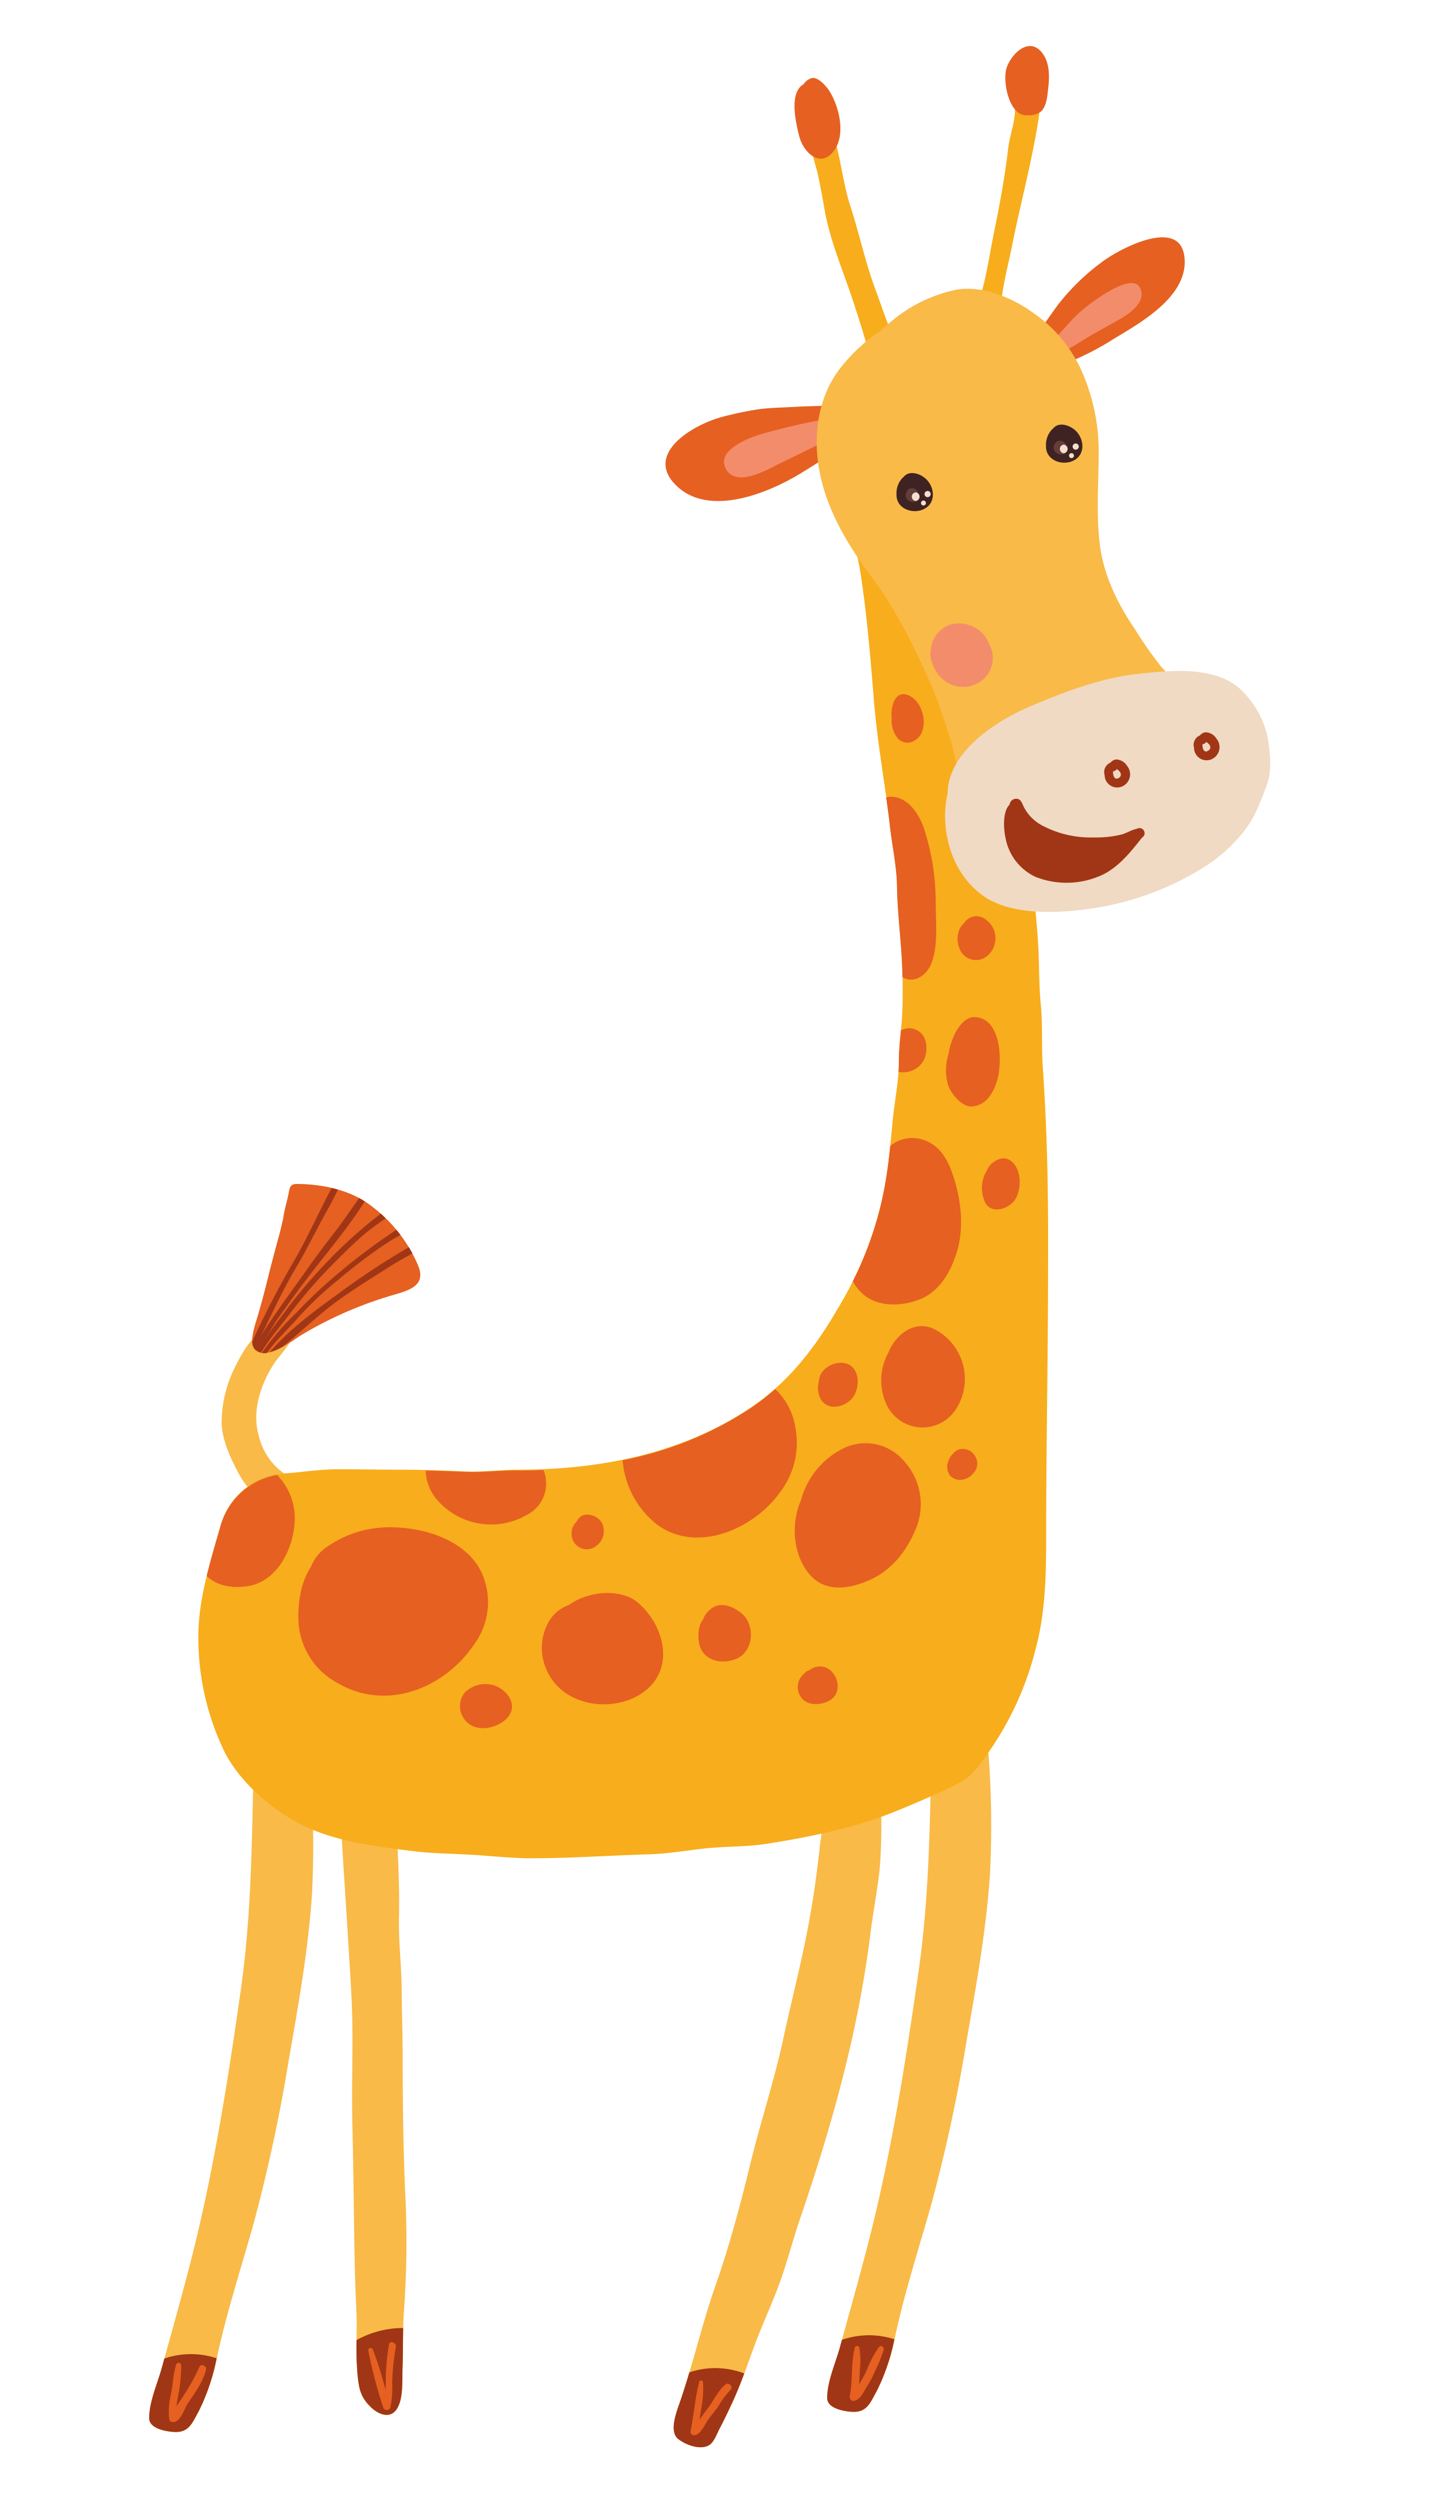 <svg xmlns="http://www.w3.org/2000/svg" viewBox="0 0 256.57 446.89">
  <defs>
    <style>
      .cls-1 {
        fill: #f8ad1c;
      }

      .cls-2 {
        fill: #e66021;
      }

      .cls-3 {
        fill: #f9ba48;
      }

      .cls-4 {
        fill: #f38c6b;
      }

      .cls-5 {
        fill: #f0dac3;
      }

      .cls-6 {
        fill: #a03615;
      }

      .cls-7 {
        fill: #3f2322;
      }

      .cls-8 {
        fill: #643e39;
      }

      .cls-9 {
        fill: #f6e1d0;
      }
    </style>
  </defs>
  <title>figure_animal_9</title>
  <g id="Objects">
    <g>
      <g>
        <path class="cls-1" d="M185.07,17.08a5,5,0,0,0-3-.16c-.91.53-.59,1.9-.6,2.74,0,2.36-1,4.68-1.23,7-.58,5-1.52,10-2.51,14.86s-1.6,9.74-3.38,14.29a.6.6,0,0,0,.58.76H175c1,.73,3.86,2.16,3.86.17,0-4.33,1.31-8.88,2.15-13.11,1.65-8.22,3.93-16.36,5-24.68C186.18,17.94,186,17.47,185.07,17.08Z"/>
        <path class="cls-1" d="M156.45,51.55c-1.78-4.83-2.81-9.8-4.4-14.68-1.45-4.46-1.75-9.2-3.32-13.6-.8-2.26-2.86-.8-3.44.76a.47.47,0,0,0-.5.54,36,36,0,0,0,1.3,6c.57,2.49,1,5,1.45,7.5,1,5.19,3.12,10.19,4.8,15.18q1.18,3.54,2.26,7.12c.53,1.77.92,4.55,2.2,6,1.1,1.23,4.82.89,4.82-1.17,0-1.79-1.53-4-2.2-5.65C158.33,56.93,157.44,54.23,156.45,51.55Z"/>
      </g>
      <g>
        <path class="cls-2" d="M186.38,9.51c-2.37-3.16-5.7.21-6.45,2.78-.68,2.33.5,8.63,3.82,8.32l.11,0a3.52,3.52,0,0,0,2.31-.72c1-1,1.1-2.89,1.25-4.21C187.67,13.6,187.66,11.22,186.38,9.51Z"/>
        <path class="cls-2" d="M145,14a2.58,2.58,0,0,0-1.32,1.05c-2.69,1.52-1.36,7-.78,9.3.72,2.85,3.71,5.78,6.13,2.7,2.29-2.93,1-8.09-.82-10.92C147.64,15.33,146.15,13.56,145,14Z"/>
      </g>
      <path class="cls-3" d="M176.37,309.14c-.12-1.42.17-5.82-2.27-5.32s-6.07.41-7.08,2.83a.57.57,0,0,0-.36.54c-.39,15-.27,30-2.38,44.85-2.21,15.48-4.61,30.94-8.35,46.12-1.77,7.17-3.83,14.31-5.77,21.44-.76,2.78-2.26,6.06-2.26,9,0,1.93,3.11,2.4,4.42,2.48,2.68.16,3.25-1.55,4.44-3.7a39,39,0,0,0,3.39-10.27c1.72-7.78,4.2-15.45,6.37-23.12a294.87,294.87,0,0,0,6.31-29.28c1.71-9.81,3.48-19.61,4.16-29.57A173,173,0,0,0,176.37,309.14Z"/>
      <path class="cls-3" d="M52.88,307.43c-2.59.53-6.07.41-7.08,2.83a.57.57,0,0,0-.36.54c-.39,15-.27,30-2.38,44.85-2.21,15.48-4.61,30.94-8.35,46.12-1.77,7.17-3.83,14.31-5.77,21.44-.76,2.78-2.26,6.06-2.26,9,0,1.93,3.11,2.4,4.42,2.48,2.68.16,3.25-1.55,4.44-3.7a39,39,0,0,0,3.39-10.27c1.72-7.78,4.2-15.45,6.37-23.12a294.84,294.84,0,0,0,6.31-29.28c1.71-9.81,3.48-19.61,4.16-29.57a173.05,173.05,0,0,0-.61-26C55,311.34,55.32,306.93,52.88,307.43Z"/>
      <path class="cls-3" d="M157.29,334a99.38,99.38,0,0,0,.21-11.5c0-1.19.07-5.49-1.92-5.52-1.49,0-2.71.71-4.13,1.08s-2.27,1.46-3.56,1.86a.74.74,0,0,0-.64.3.75.75,0,0,0-.06.88,47.44,47.44,0,0,1-.54,8.33c-.48,4.28-1,8.56-1.78,12.81-1.27,7.4-3.21,14.67-4.79,22-1.63,7.62-4.1,15-5.94,22.57-1.77,7.3-3.74,14.65-6.23,21.75-2.4,6.84-4,14-6.36,20.81-.51,1.5-2,5.16-.33,6.52,1.31,1.06,3.94,2.08,5.55,1.14.88-.51,1.4-2,1.85-2.89.84-1.58,1.61-3.21,2.36-4.83,1.6-3.42,2.76-7,4.1-10.56s2.92-6.9,4.21-10.42c1.41-3.83,2.41-7.81,3.73-11.68,5.62-16.47,10.27-32.91,12.5-50.21C156,342.3,156.84,338.18,157.29,334Z"/>
      <path class="cls-3" d="M72,368c0-4-.14-7.91-.18-11.87,0-4.51-.58-9-.48-13.54.18-7.49-.55-15-.55-22.48,0-3-1-4.89-3.69-6.22-1.25-.63-4.85-2.11-6.32-1.34a2,2,0,0,0-.52,1c.69,14.37,1.78,28.72,2.57,43.1.41,7.48,0,15,.16,22.48.2,7.78.25,15.56.39,23.34q.09,5.29.34,10.58c.17,3.76-.17,7.5.19,11.25.25,2.62.51,4.17,2.42,6,1.17,1.14,3.16,2.08,4.4.6,1.46-1.74,1.16-5.41,1.24-7.52.13-3.59,0-7.22.29-10.8a174.85,174.85,0,0,0,.15-21.45C72.09,383.42,72,375.7,72,368Z"/>
      <path class="cls-3" d="M52.63,264.74c-.94-.7-1.86-1.37-2.77-2.11a11.44,11.44,0,0,1-3.59-6c-1.29-4.32.34-9.2,2.67-12.82,1.09-1.7,4.28-4.65,3.66-6.92-.52-1.88-3.28-.37-4.23.06-3,1.36-4.77,4.23-6.15,7a22.57,22.57,0,0,0-2.6,10.32c.12,3.24,1.51,6.15,3,9,1.29,2.43,3.24,4.79,6.18,4.9a.58.58,0,0,0,.54-.32,4.61,4.61,0,0,0,3.57-2A.78.78,0,0,0,52.63,264.74Z"/>
      <path class="cls-2" d="M74.73,226.13a26,26,0,0,0-9-11.06c-3.59-2.51-8.42-3.45-12.73-3.45-1.25,0-1.23.9-1.44,1.89-.29,1.41-.74,2.81-.92,4.23-.23,1-.45,2-.72,3-.72,2.65-1.44,5.3-2.1,8-.61,2.5-1.32,5.1-2.07,7.56-.31,1-1.05,3.46-.44,4.5,1.68,2.86,6.75-1,8.28-2A69.18,69.18,0,0,1,69,231.86C72.07,230.84,76.53,230.34,74.73,226.13Z"/>
      <path class="cls-1" d="M187.06,202.26c-.15-3.87-.37-7.75-.62-11.61-.24-3.66,0-7.3-.35-11s-.26-7.31-.48-11c-.24-4-.75-8-.92-12-.33-7.82-1.09-15.55-1.74-23.34a203.51,203.51,0,0,0-3-22.82c-1.22-6.14-2.28-12.71-8.21-15.93-3.6-2-7.8-2.45-11.51-4.17-2.25-1-3.56-2.68-5.13-4.5a40.5,40.5,0,0,0-3.24-3.24.78.78,0,0,0-1-.1.73.73,0,0,0-.62.87c.51,2.73.93,5.46,1.39,8.2.63,3.75,1.71,7.39,2.28,11.17,1.13,7.44,1.74,15,2.35,22.51s2,14.94,2.88,22.43c.41,3.58,1.19,7,1.25,10.66s.47,7.48.74,11.17c.26,3.5.31,7,.23,10.5-.07,3.24-.65,6.44-.65,9.66,0,3.51-.77,7.09-1.1,10.58-.37,3.92-.72,7.79-1.39,11.69a66.59,66.59,0,0,1-8.6,22.19c-4,6.85-8.64,12.85-15.29,17.34-12.26,8.29-27,11.16-41.55,11.17-3.24,0-6.43.44-9.67.3-3.89-.17-7.74-.3-11.65-.3-3.67,0-7.33-.08-11-.08-3.21,0-6.38.51-9.56.75A12.73,12.73,0,0,0,39.36,273c-1.94,6.72-4.12,13.61-3.89,20.69a46.86,46.86,0,0,0,4.74,19.57c2.76,5.29,8.16,10,13.41,12.74,6.09,3.14,13.66,4.06,20.39,4.88,3.58.44,7.14.43,10.73.66,3.36.21,6.82.6,10.17.6,7.1,0,14.13-.5,21.21-.71,3.34-.1,6.68-.69,10-1.05,3.68-.4,7.35-.25,11-.83,7.33-1.16,15.07-2.71,22-5.4,3-1.18,6-2.48,9-3.83a37.66,37.66,0,0,0,4.5-2.3,15.82,15.82,0,0,0,3.35-3.74,55.62,55.62,0,0,0,9.17-19.46c1.82-6.64,1.91-13.68,1.91-20.53,0-16,.34-32,.34-48C187.43,218.32,187.37,210.29,187.06,202.26Z"/>
      <path class="cls-2" d="M211.76,45.86c-.88-7.23-12-1.16-14.77,1a39.88,39.88,0,0,0-7.85,7.64c-1,1.36-2,2.81-3,4.23a14.46,14.46,0,0,0-1.72,2.87.78.78,0,0,0-.16,1.15c1.24,1.6,2.65,3.48,5,2.68a49.42,49.42,0,0,0,9.79-4.81C204.13,57.56,212.61,52.83,211.76,45.86Z"/>
      <path class="cls-2" d="M154.21,72.22a.81.81,0,0,0-.22,0,.58.58,0,0,0-.5-.17c-3.63.58-7.48.44-11.15.66-2.25.14-4.4.14-6.64.43a61.23,61.23,0,0,0-6.18,1.27c-5.14,1.22-14.72,6.6-8.5,12.48,5.93,5.61,16.58,1.16,22.35-2.42a119.1,119.1,0,0,0,10.75-7.31C155.48,76.08,156.61,72.83,154.21,72.22Z"/>
      <path class="cls-4" d="M203.82,51.42c-1.3-2.57-7.13,1.61-8.28,2.42A25.74,25.74,0,0,0,190.91,58c-1.18,1.36-2.91,2.88-3.4,4.67a.53.53,0,0,0,.71.6.71.71,0,0,0,.34,0c2-.39,3.73-1.64,5.44-2.69s3.76-2.14,5.65-3.2S205.18,54.11,203.82,51.42Z"/>
      <path class="cls-4" d="M150.95,74.86c-1.87-.38-4,.17-5.8.53-2.79.55-5.57,1.25-8.32,2-2.1.54-8.89,2.81-7.08,6.34s7.3.26,9.61-.85c2.67-1.27,5.29-2.63,8-3.89,1.55-.73,3.58-1.46,4.54-3A.76.76,0,0,0,150.95,74.86Z"/>
      <path class="cls-3" d="M212.81,124a55.36,55.36,0,0,1-5.13-4.75,71.24,71.24,0,0,1-4.76-6.79c-3.09-4.49-5.63-9.75-6.29-15.2s-.19-11.19-.19-16.68a35.51,35.51,0,0,0-3.13-14.46A24.9,24.9,0,0,0,184.84,56c-3.67-2.71-9.08-5-13.73-4.24a26.28,26.28,0,0,0-11.41,5.4c-.8.64-1.56,1.29-2.3,2a30.74,30.74,0,0,0-7.11,6.57c-3.94,5-4.9,11.71-3.9,17.78,1.2,7.24,5,13.68,9.35,19.48s7.7,12.56,10.64,19.19A103.23,103.23,0,0,1,170,132.44c.91,2.82,1.12,6,2.35,8.68.84,1.85,2.11,3.51,4.32,3,1.2-.28,2.49-1.62,3.45-2.34a53.46,53.46,0,0,1,5-3.42c6.54-3.87,14-6.09,21.39-7.58,1.67-.33,3.32-.71,5-1.06a5.73,5.73,0,0,0,2.71-1.1C215.56,127.09,214.05,125.06,212.81,124Z"/>
      <path class="cls-5" d="M226.59,131.55a16.54,16.54,0,0,0-4.11-7.65c-4.45-5-12.88-4.11-18.81-3.48-6.85.73-13.54,3.29-19.84,6-6,2.57-14.36,8.13-14.41,15.43v0a18,18,0,0,0-.45,3.93c0,5.58,2.31,11.26,7,14.46,5.11,3.48,13.49,3,19.3,2.13a52,52,0,0,0,19.8-7.25,28,28,0,0,0,7.29-6.48c2-2.47,3.06-5.46,4.16-8.41C227.48,137.69,227.08,134.15,226.59,131.55Z"/>
      <g>
        <path class="cls-6" d="M201.49,136.86a2.38,2.38,0,0,0-1.93-1.12,1.55,1.55,0,0,0-1,.56,1.83,1.83,0,0,0-1.06,2.22,2.24,2.24,0,0,0,3,2.1A2.37,2.37,0,0,0,201.49,136.86Zm-1.6,2.26c-.65.24-.83-.42-.88-.92a2.25,2.25,0,0,1,0-.32,1.18,1.18,0,0,0,.59-.3l.09-.12,0,0a1.77,1.77,0,0,1,.35.29C200.53,138.15,200.56,138.87,199.89,139.12Z"/>
        <path class="cls-6" d="M217.48,132a2.38,2.38,0,0,0-1.93-1.12,1.55,1.55,0,0,0-1,.56,1.83,1.83,0,0,0-1.06,2.22,2.24,2.24,0,0,0,3,2.1A2.37,2.37,0,0,0,217.48,132Zm-1.6,2.26c-.65.24-.83-.42-.88-.91a2.26,2.26,0,0,1,0-.32,1.18,1.18,0,0,0,.59-.3l.09-.12,0,0a1.77,1.77,0,0,1,.35.29C216.52,133.26,216.56,134,215.89,134.22Z"/>
      </g>
      <path class="cls-6" d="M203.28,148.13c-.92.19-1.72.7-2.64,1a18.91,18.91,0,0,1-5,.55,18.54,18.54,0,0,1-9.22-2.09,7.74,7.74,0,0,1-3.39-3.4c-.2-.46-.48-1.22-1-1.38a1.19,1.19,0,0,0-1.52,1c-1.3,1.27-1.07,4.48-.72,6a9.59,9.59,0,0,0,5.33,6.91,15.15,15.15,0,0,0,11.15,0c3.37-1.26,5.77-4.28,7.91-7A.88.88,0,0,0,203.28,148.13Z"/>
      <path class="cls-2" d="M160.31,131.7a2.31,2.31,0,0,0,2.66.93,3.2,3.2,0,0,0,2.08-2.57c.48-2.16-.68-5.2-2.92-5.89s-2.91,2.41-2.7,4.17A5.12,5.12,0,0,0,160.31,131.7Z"/>
      <path class="cls-2" d="M165.2,148.09c-.87-2.61-2.88-5.68-5.92-5.68a2.41,2.41,0,0,0-.83.15c.24,1.75.48,3.51.68,5.27.41,3.58,1.19,7,1.25,10.66s.47,7.48.74,11.17c.12,1.66.2,3.32.23,5,.12.06.22.13.34.18,2.2.93,4.22-.86,4.92-2.86,1.17-3.34.68-7.46.68-10.94A41.85,41.85,0,0,0,165.2,148.09Z"/>
      <path class="cls-2" d="M176.77,170.62a4.09,4.09,0,0,0-.46-6.21,2.6,2.6,0,0,0-3.94.59,3.54,3.54,0,0,0-.78,1,4.5,4.5,0,0,0,0,3.63A3.13,3.13,0,0,0,176.77,170.62Z"/>
      <path class="cls-2" d="M164.2,184.29a2.94,2.94,0,0,0-3.12-.11h0c-.18,1.88-.37,3.75-.37,5.62,0,.59,0,1.18-.06,1.77a4.18,4.18,0,0,0,4.1-1.46C166,188.66,166.05,185.38,164.2,184.29Z"/>
      <path class="cls-2" d="M173.67,197.77c2.49-.11,3.79-2.16,4.52-4.35,1.09-3.26,1-11.4-3.88-11.63-1.92-.09-3.34,2.26-3.92,3.75a12.09,12.09,0,0,0-.78,2.77,9.51,9.51,0,0,0-.08,5.68C170,195.44,172,197.85,173.67,197.77Z"/>
      <path class="cls-2" d="M180.75,207.51c-1.13-.86-2.34-.44-3.34.39a3.1,3.1,0,0,0-1,1.43l-.24.38a5.94,5.94,0,0,0-.21,4.78c.9,2.73,4.35,1.72,5.53-.08S182.72,209,180.75,207.51Z"/>
      <path class="cls-2" d="M164.36,203.54a6.16,6.16,0,0,0-5.19,1.28c-.25,2.43-.54,4.84-1,7.27A61.52,61.52,0,0,1,152.48,229a8,8,0,0,0,2.19,2.61c2.72,2.08,6.85,1.83,9.84.61,3.41-1.4,5.31-4.63,6.43-8,1.44-4.27,1-9-.28-13.29C169.64,207.51,168.09,204.34,164.36,203.54Z"/>
      <path class="cls-2" d="M170.9,251.91a10,10,0,0,0-4-14.42c-3.48-1.54-6.77,1.06-8.08,4.3a10.27,10.27,0,0,0-.38,9.11A7.11,7.11,0,0,0,170.9,251.91Z"/>
      <path class="cls-2" d="M150.39,259.09a14.48,14.48,0,0,0-7.18,9.06c-1.88,4.27-1.39,9.84,1.55,13.27,2.78,3.24,7,2.59,10.49,1.09,4.23-1.81,6.88-5.3,8.58-9.44a11.49,11.49,0,0,0-2.26-12A9,9,0,0,0,150.39,259.09Z"/>
      <path class="cls-2" d="M139.35,266.87a14.47,14.47,0,0,0,2.9-11.43,12,12,0,0,0-3.65-7.17,40.68,40.68,0,0,1-4.28,3.35,63.52,63.52,0,0,1-23,9.39,16.23,16.23,0,0,0,6.11,11.45C124.54,277.77,134.69,273.31,139.35,266.87Z"/>
      <path class="cls-2" d="M152.47,249.79c1.32-1.73,1.35-5.33-1.17-6.08-2-.59-4.78.9-4.86,3.09a4.24,4.24,0,0,0,.36,3.35C148.11,252.29,151.2,251.46,152.47,249.79Z"/>
      <path class="cls-2" d="M172.46,259a2.1,2.1,0,0,0-2,.78,2.85,2.85,0,0,0-.86,1.28,2.61,2.61,0,0,0,.31,2.73c1.25,1.29,3.31.71,4.26-.64a2.41,2.41,0,0,0,.32-2.58A2.53,2.53,0,0,0,172.46,259Z"/>
      <path class="cls-2" d="M132.43,288.24c-1.22-.93-3-1.8-4.55-1.12a4,4,0,0,0-2.18,2.36c-.89,1-.92,3-.72,4.15.56,3.29,4.34,4.07,7,2.7C134.87,294.81,135,290.17,132.43,288.24Z"/>
      <path class="cls-2" d="M144.72,298.54a1.54,1.54,0,0,0-.56.24,7.17,7.17,0,0,0-1.06,1.12,3.15,3.15,0,0,0-.15,3c.91,2,3.53,2,5.21,1.13,2.13-1.08,2-3.79.5-5.3A2.89,2.89,0,0,0,144.72,298.54Z"/>
      <path class="cls-2" d="M83.11,263.08q-3.48-.15-7-.23a8.4,8.4,0,0,0,1.85,5,12.77,12.77,0,0,0,16.09,3,6.31,6.31,0,0,0,3.12-8.1c-1.48.06-3,.1-4.44.1C89.54,262.78,86.35,263.22,83.11,263.08Z"/>
      <path class="cls-2" d="M106.64,276.29a3.26,3.26,0,0,0,.79-4.4,3.22,3.22,0,0,0-2.57-1.17,1.93,1.93,0,0,0-1.71,1.2,4,4,0,0,0-.29.29,3,3,0,0,0-.58,2.63A2.71,2.71,0,0,0,106.64,276.29Z"/>
      <path class="cls-2" d="M114.09,286.48c-3-2.6-8.89-2.16-12.4.4a6.66,6.66,0,0,0-3.58,3,9.41,9.41,0,0,0-.26,8.84c2.84,6.21,11.47,7.48,16.8,4C120.84,298.66,118.94,290.66,114.09,286.48Z"/>
      <path class="cls-2" d="M87.92,301.13a5.28,5.28,0,0,0-3.94.69,2.11,2.11,0,0,0-.28.22,2.06,2.06,0,0,0-.75.68,3.82,3.82,0,0,0-.08,4.33c1.66,2.7,5.57,2.1,7.58.26C93,304.93,90.63,301.74,87.92,301.13Z"/>
      <path class="cls-2" d="M85.2,293.28a12.67,12.67,0,0,0,.73-12.56c-2.28-4.43-7.56-6.73-12.23-7.43-5.66-.86-10.63,0-15.39,3.29a7.82,7.82,0,0,0-2.76,3.56c-1.73,2.6-2.28,6.26-2.2,9.18a13.2,13.2,0,0,0,6.78,11.37C69.12,306.12,79.85,301.72,85.2,293.28Z"/>
      <path class="cls-2" d="M49.55,263.63A12.73,12.73,0,0,0,39.36,273c-.83,2.86-1.69,5.75-2.4,8.67,1.88,1.92,4.84,2.22,7.34,1.83,5.86-.92,8.78-8,8.36-13.21A11.27,11.27,0,0,0,49.55,263.63Z"/>
      <path class="cls-6" d="M132.95,424.18a14.49,14.49,0,0,0-9.7-.15c-.53,1.8-1.09,3.58-1.7,5.36-.51,1.5-2,5.16-.33,6.52,1.31,1.06,3.94,2.08,5.55,1.14.88-.51,1.4-2,1.85-2.89.84-1.58,1.61-3.21,2.36-4.83s1.45-3.38,2.09-5.1Z"/>
      <path class="cls-6" d="M159.91,418.11a14.72,14.72,0,0,0-9.38.11l-.38,1.38c-.76,2.78-2.26,6.06-2.26,9,0,1.93,3.11,2.4,4.42,2.48,2.68.16,3.25-1.55,4.44-3.7A36.08,36.08,0,0,0,159.91,418.11Z"/>
      <path class="cls-6" d="M63.75,418.26a55.9,55.9,0,0,0,.16,6c.25,2.62.51,4.17,2.42,6,1.17,1.14,3.16,2.08,4.4.6,1.46-1.74,1.16-5.41,1.24-7.52.09-2.4.06-4.82.12-7.24A17.18,17.18,0,0,0,63.75,418.26Z"/>
      <path class="cls-6" d="M38.73,421.51a14.68,14.68,0,0,0-9.35.05l-.45,1.64c-.76,2.78-2.26,6.06-2.26,9,0,1.93,3.11,2.4,4.42,2.48,2.68.16,3.25-1.55,4.44-3.7A36.68,36.68,0,0,0,38.73,421.51Z"/>
      <path class="cls-7" d="M188.27,76.62a1.43,1.43,0,0,0-.13.09,4,4,0,0,0-1.12,3c-.08,2.6,3,3.65,5,2.57s1.81-3.54.58-5C191.65,76.11,189.36,75.2,188.27,76.62Z"/>
      <path class="cls-7" d="M161.54,85.28a1.4,1.4,0,0,0-.13.09,4,4,0,0,0-1.12,3c-.08,2.6,3,3.65,5,2.57s1.81-3.55.58-5C164.92,84.77,162.64,83.85,161.54,85.28Z"/>
      <g>
        <path class="cls-8" d="M164.29,88.34a.64.64,0,0,0-.06-.11,1.24,1.24,0,0,0-.68-.85,1.2,1.2,0,0,0-1,0l0,0a.81.81,0,0,0-.1.08.84.84,0,0,0-.12.09,1.57,1.57,0,0,0-.4.94,1.23,1.23,0,0,0,.84,1.14l.06,0a1.34,1.34,0,0,0,.29.08h0a1.21,1.21,0,0,0,.41,0l.18-.07.2-.1.07-.05A1,1,0,0,0,164.29,88.34Z"/>
        <path class="cls-9" d="M163.72,88a.78.78,0,0,0,0,1.55A.78.78,0,0,0,163.72,88Z"/>
        <path class="cls-9" d="M165.85,87.76a.55.55,0,0,0,0,1.1A.55.55,0,0,0,165.85,87.76Z"/>
        <path class="cls-9" d="M165.11,89.47a.44.44,0,0,0,0,.88A.44.44,0,0,0,165.11,89.47Z"/>
      </g>
      <g>
        <path class="cls-8" d="M190.76,79.85a.57.57,0,0,0-.06-.11,1.24,1.24,0,0,0-.68-.85,1.2,1.2,0,0,0-1,0l0,0a.78.78,0,0,0-.11.08.83.83,0,0,0-.12.09,1.57,1.57,0,0,0-.4.94,1.23,1.23,0,0,0,.84,1.14l.06,0a1.33,1.33,0,0,0,.29.08h0a1.2,1.2,0,0,0,.41,0l.18-.07.2-.1.07-.05A1,1,0,0,0,190.76,79.85Z"/>
        <path class="cls-9" d="M190.19,79.47a.78.78,0,0,0,0,1.55A.78.78,0,0,0,190.19,79.47Z"/>
        <path class="cls-9" d="M192.33,79.27a.55.55,0,0,0,0,1.1A.55.55,0,0,0,192.33,79.27Z"/>
        <path class="cls-9" d="M191.58,81a.44.44,0,0,0,0,.88A.44.44,0,0,0,191.58,81Z"/>
      </g>
      <path class="cls-4" d="M177.35,116.36a4.67,4.67,0,0,0-.48-1.2,5.54,5.54,0,0,0-2.58-3,5.83,5.83,0,0,0-4.07-.61,5,5,0,0,0-3,2.22,4.45,4.45,0,0,0-.76,2.17c0,.21-.06.42-.09.64a4.29,4.29,0,0,0,.57,2.51c.08.21.16.41.26.6a5.65,5.65,0,0,0,5.07,3.09,5.59,5.59,0,0,0,3.89-1.7A5.12,5.12,0,0,0,177.35,116.36Z"/>
      <path class="cls-2" d="M129.68,426.22c-1.32,1.09-2.12,2.92-3.15,4.26-.5.65-1,1.36-1.45,2,.09-.59.18-1.17.26-1.76a17.69,17.69,0,0,0,.34-5c-.06-.35-.59-.31-.67,0-.74,2.88-.94,5.87-1.53,8.77a.63.63,0,0,0,.77.77c1-.18,1.72-1.78,2.22-2.55.67-1,1.51-1.89,2.15-2.92a14.48,14.48,0,0,1,2-2.64C131.17,426.53,130.3,425.71,129.68,426.22Z"/>
      <path class="cls-2" d="M157.16,419.48a20.07,20.07,0,0,0-2.25,4.3,20.42,20.42,0,0,1-1.27,2.28l-.05.09c.08-.93.12-1.87.16-2.79a12.36,12.36,0,0,0-.11-3.75.42.42,0,0,0-.81,0c-.71,2.76-.34,5.84-.9,8.64-.08.4.19.93.67.88,1.3-.13,1.9-1.84,2.54-2.8a14.27,14.27,0,0,0,1.29-2.5A25.26,25.26,0,0,0,158,420C158.14,419.52,157.52,419.06,157.16,419.48Z"/>
      <path class="cls-2" d="M70.6,418.9a1.36,1.36,0,0,0-.33-.22.49.49,0,0,0-.71.29,37.76,37.76,0,0,0-.48,4c-.15,1.3-.08,2.8-.14,4.23a66.26,66.26,0,0,0-2.28-7.28.43.43,0,0,0-.82.23,86.2,86.2,0,0,0,2.68,10.16.67.67,0,0,0,1.27,0,15.71,15.71,0,0,0,.33-4.22,39.55,39.55,0,0,1,.65-6.52A.63.63,0,0,0,70.6,418.9Z"/>
      <path class="cls-2" d="M35.64,423.07a34.42,34.42,0,0,1-2.57,4.73c-.5.78-1,1.53-1.52,2.31l0,.1c.09-1.06.34-2.14.51-3.11a31.05,31.05,0,0,0,.34-4.34.47.47,0,0,0-.91-.12c-.52,1.71-.59,3.61-.94,5.38a12.66,12.66,0,0,0-.29,4.4.7.7,0,0,0,.85.48c1.25-.21,1.83-2.34,2.43-3.25,1.22-1.86,2.76-3.88,3.3-6.08C37,422.88,35.94,422.38,35.64,423.07Z"/>
      <path class="cls-6" d="M68.08,216.93a84.36,84.36,0,0,0-10.9,10,88.4,88.4,0,0,0-6.44,7.8c-1.14,1.49-2.25,3-3.36,4.51-.52.71-1,1.43-1.52,2.15a2,2,0,0,0,.79.37c1.6-2.51,3.58-4.88,5.39-7.22A86.51,86.51,0,0,1,58.49,227c2.08-2.13,4.18-4.24,6.42-6.2a44.68,44.68,0,0,1,4-3C68.66,217.45,68.37,217.19,68.08,216.93Z"/>
      <path class="cls-6" d="M57.07,218.94c1.1-2.07,2.35-4.15,3.34-6.31-.37-.1-.73-.21-1.11-.29-2.38,4.47-4.44,9.14-7,13.51a156.72,156.72,0,0,0-7.19,13.94,2.15,2.15,0,0,0,.23,1,2.12,2.12,0,0,0,.17.22c2.57-4.89,4.73-10,7.59-14.72C54.51,223.92,55.77,221.39,57.07,218.94Z"/>
      <path class="cls-6" d="M48.23,241.69a10.33,10.33,0,0,0,2.34-1c3.47-2.84,6.69-6,10.38-8.61,2.63-1.86,5.38-3.57,8.11-5.3,1.52-1,3.1-1.85,4.67-2.75-.2-.37-.4-.75-.62-1.11a135.26,135.26,0,0,0-12.65,8.33C56.24,234.31,51.64,237.67,48.23,241.69Z"/>
      <path class="cls-6" d="M70.88,219.81a109,109,0,0,0-10.66,8,82.56,82.56,0,0,0-7.16,6.76,48.88,48.88,0,0,0-6.26,7.26,3.14,3.14,0,0,0,.9,0c1.74-2.4,4-4.46,5.94-6.68A59.82,59.82,0,0,1,60.17,229a99.21,99.21,0,0,1,8.55-6.53c.93-.62,1.9-1.19,2.87-1.74C71.36,220.42,71.12,220.11,70.88,219.81Z"/>
      <path class="cls-6" d="M54.45,229.11c3.54-4.69,7.59-9.34,10.76-14.37-.32-.2-.63-.41-1-.59-1.26,1.76-2.47,3.57-3.77,5.3-2,2.6-4,5.2-5.85,7.86-3.15,4.47-6.5,8.85-9.22,13.6a2,2,0,0,0,.49.51,59.38,59.38,0,0,0,3.46-5.22C51,233.81,52.7,231.43,54.45,229.11Z"/>
    </g>
  </g>
</svg>
